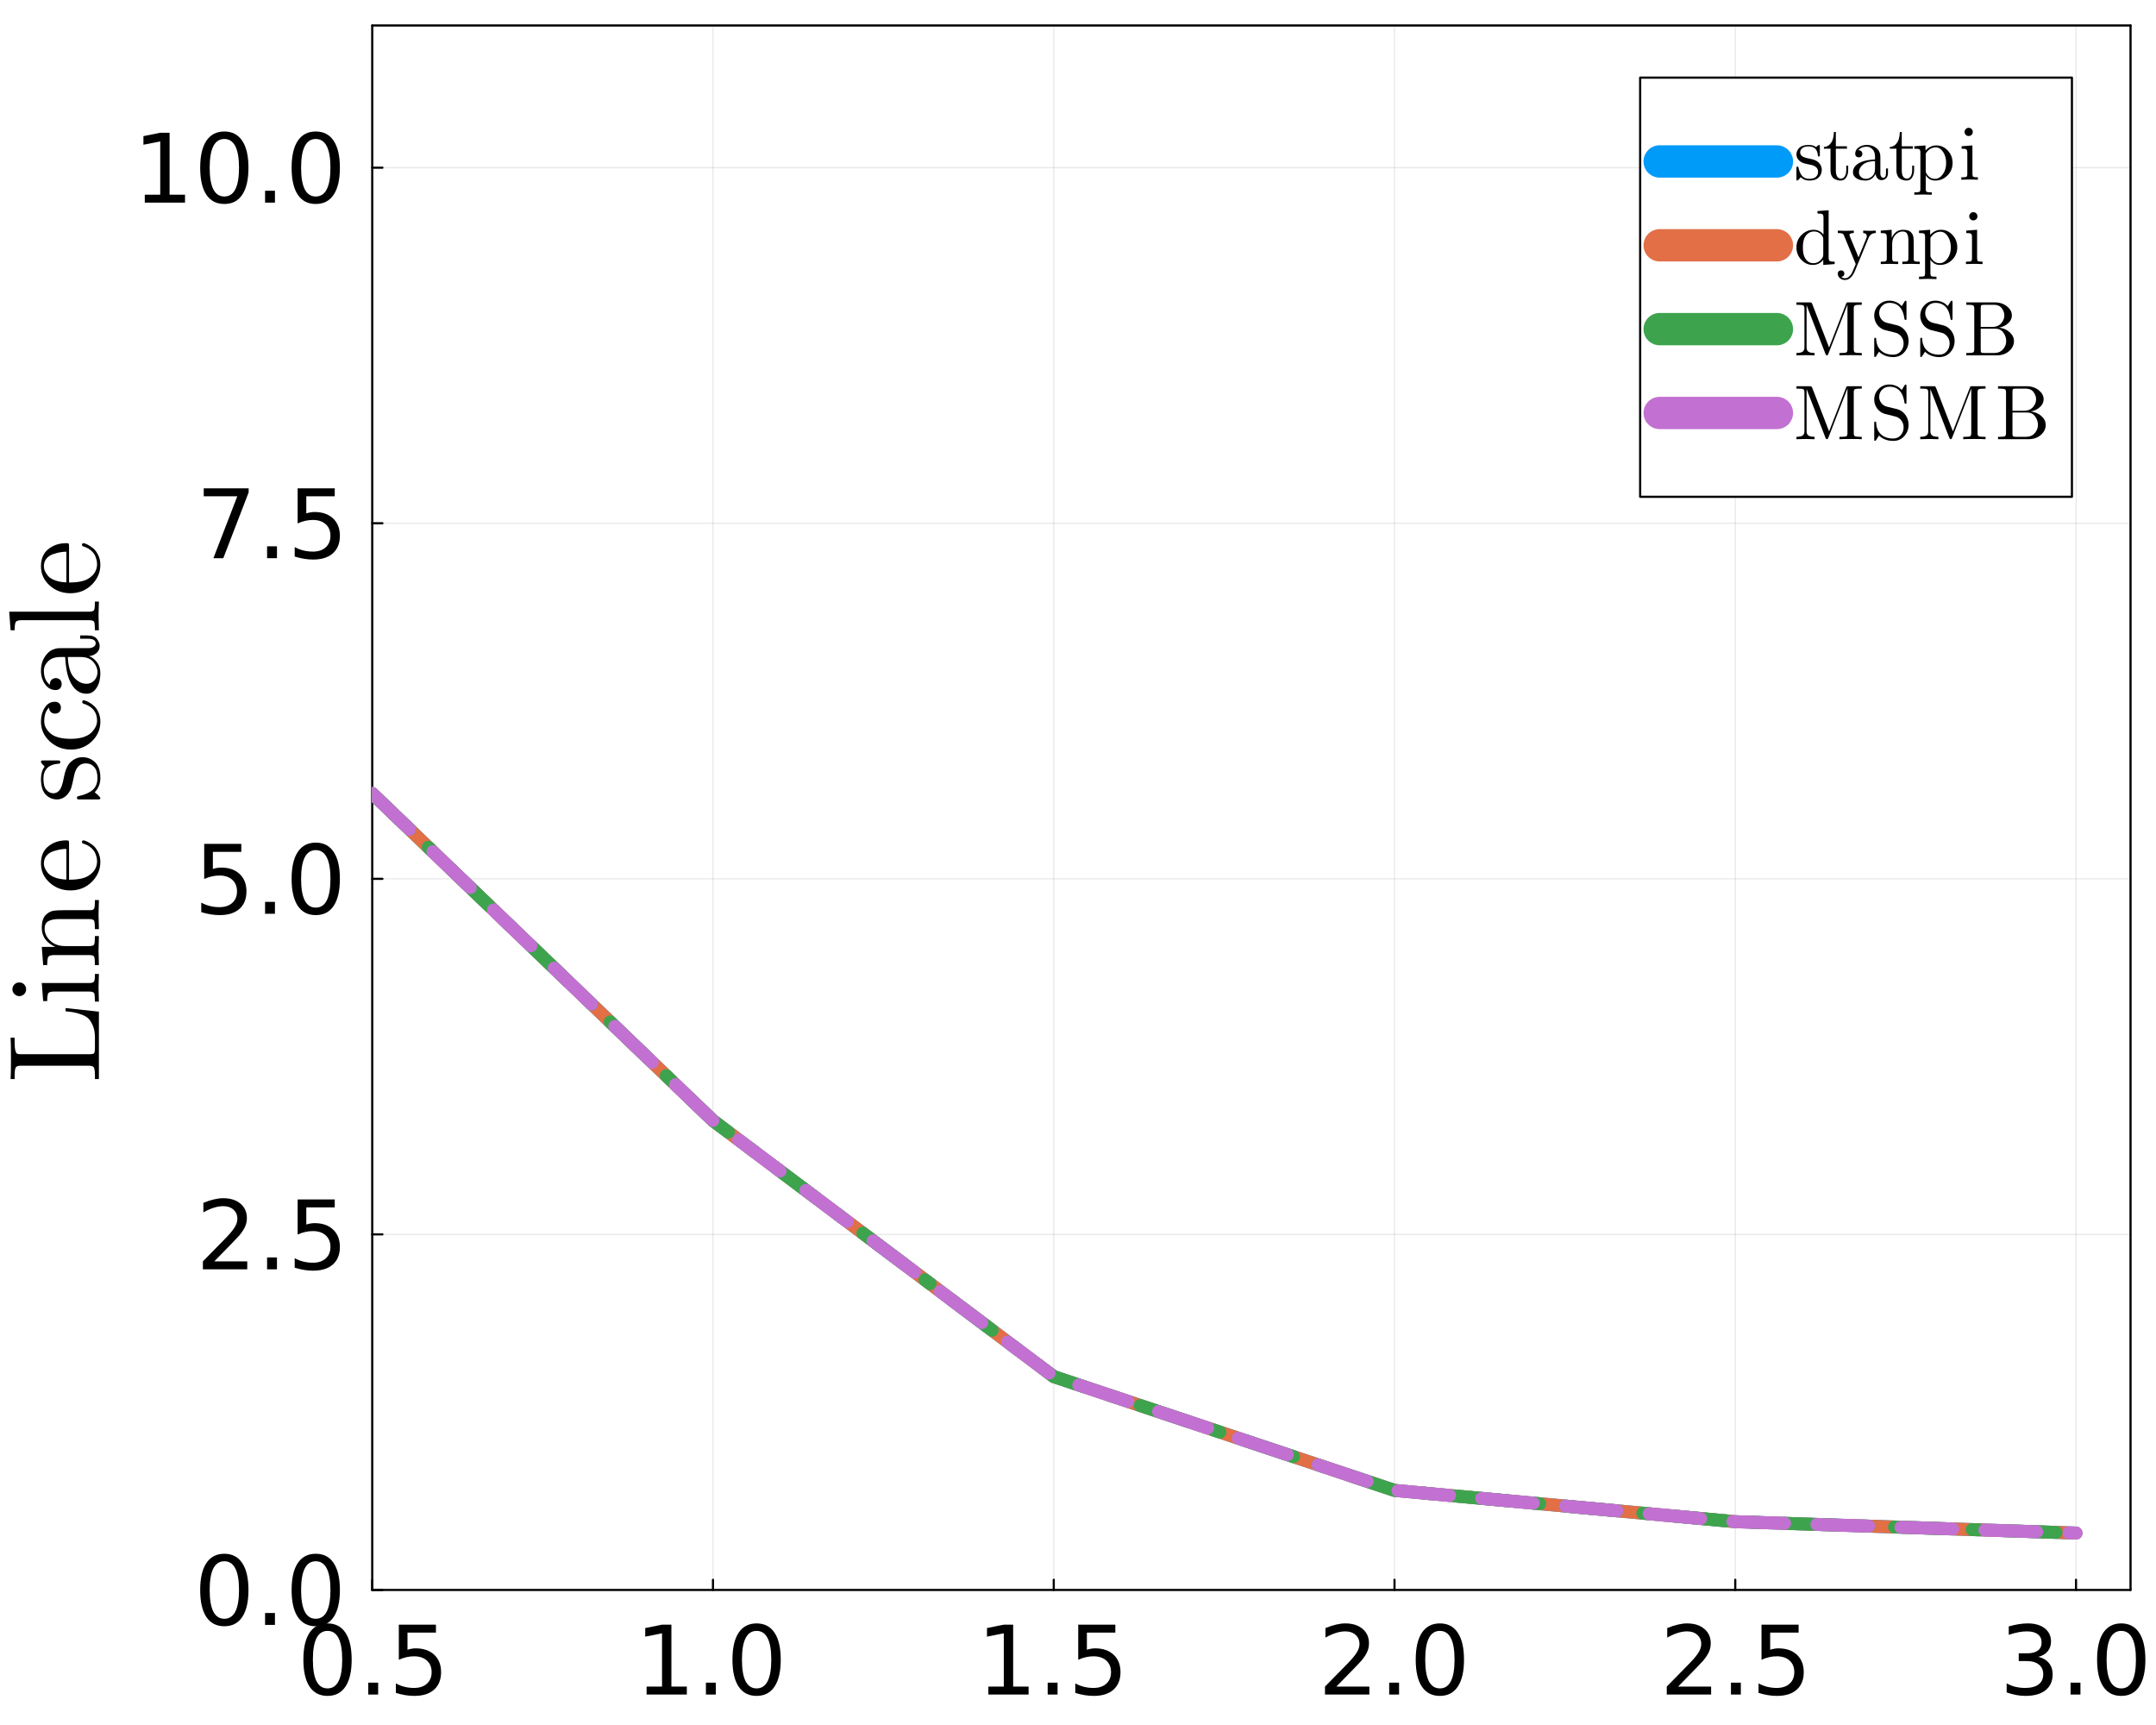 <?xml version="1.0" encoding="utf-8"?>
<svg xmlns="http://www.w3.org/2000/svg" xmlns:xlink="http://www.w3.org/1999/xlink" width="1000" height="800" viewBox="0 0 4000 3200">
<rect x="0" y="0" width="4000" height="3200" fill="#333333" stroke="none"/>
<defs>
  <clipPath id="clip930">
    <rect x="0" y="0" width="4000" height="3200"/>
  </clipPath>
</defs>
<path clip-path="url(#clip930)" d="M0 3200 L4000 3200 L4000 0 L0 0  Z" fill="#ffffff" fill-rule="evenodd" fill-opacity="1"/>
<defs>
  <clipPath id="clip931">
    <rect x="800" y="0" width="2801" height="2801"/>
  </clipPath>
</defs>
<path clip-path="url(#clip930)" d="M690.595 2949.49 L3952.76 2949.49 L3952.76 47.244 L690.595 47.244  Z" fill="#ffffff" fill-rule="evenodd" fill-opacity="1"/>
<defs>
  <clipPath id="clip932">
    <rect x="690" y="47" width="3263" height="2903"/>
  </clipPath>
</defs>
<polyline clip-path="url(#clip932)" style="stroke:#000000; stroke-linecap:round; stroke-linejoin:round; stroke-width:2; stroke-opacity:0.1; fill:none" points="690.595,2949.49 690.595,47.244 "/>
<polyline clip-path="url(#clip932)" style="stroke:#000000; stroke-linecap:round; stroke-linejoin:round; stroke-width:2; stroke-opacity:0.1; fill:none" points="1322.8,2949.49 1322.8,47.244 "/>
<polyline clip-path="url(#clip932)" style="stroke:#000000; stroke-linecap:round; stroke-linejoin:round; stroke-width:2; stroke-opacity:0.1; fill:none" points="1955,2949.49 1955,47.244 "/>
<polyline clip-path="url(#clip932)" style="stroke:#000000; stroke-linecap:round; stroke-linejoin:round; stroke-width:2; stroke-opacity:0.1; fill:none" points="2587.2,2949.49 2587.2,47.244 "/>
<polyline clip-path="url(#clip932)" style="stroke:#000000; stroke-linecap:round; stroke-linejoin:round; stroke-width:2; stroke-opacity:0.1; fill:none" points="3219.4,2949.49 3219.4,47.244 "/>
<polyline clip-path="url(#clip932)" style="stroke:#000000; stroke-linecap:round; stroke-linejoin:round; stroke-width:2; stroke-opacity:0.1; fill:none" points="3851.6,2949.49 3851.6,47.244 "/>
<polyline clip-path="url(#clip930)" style="stroke:#000000; stroke-linecap:round; stroke-linejoin:round; stroke-width:4; stroke-opacity:1; fill:none" points="690.595,2949.49 3952.76,2949.49 "/>
<polyline clip-path="url(#clip930)" style="stroke:#000000; stroke-linecap:round; stroke-linejoin:round; stroke-width:4; stroke-opacity:1; fill:none" points="690.595,47.244 3952.76,47.244 "/>
<polyline clip-path="url(#clip930)" style="stroke:#000000; stroke-linecap:round; stroke-linejoin:round; stroke-width:4; stroke-opacity:1; fill:none" points="690.595,2949.49 690.595,2930.59 "/>
<polyline clip-path="url(#clip930)" style="stroke:#000000; stroke-linecap:round; stroke-linejoin:round; stroke-width:4; stroke-opacity:1; fill:none" points="1322.8,2949.49 1322.8,2930.59 "/>
<polyline clip-path="url(#clip930)" style="stroke:#000000; stroke-linecap:round; stroke-linejoin:round; stroke-width:4; stroke-opacity:1; fill:none" points="1955,2949.49 1955,2930.59 "/>
<polyline clip-path="url(#clip930)" style="stroke:#000000; stroke-linecap:round; stroke-linejoin:round; stroke-width:4; stroke-opacity:1; fill:none" points="2587.2,2949.49 2587.2,2930.59 "/>
<polyline clip-path="url(#clip930)" style="stroke:#000000; stroke-linecap:round; stroke-linejoin:round; stroke-width:4; stroke-opacity:1; fill:none" points="3219.4,2949.49 3219.4,2930.59 "/>
<polyline clip-path="url(#clip930)" style="stroke:#000000; stroke-linecap:round; stroke-linejoin:round; stroke-width:4; stroke-opacity:1; fill:none" points="3851.6,2949.49 3851.6,2930.59 "/>
<path clip-path="url(#clip930)" d="M607.652 3025.43 Q594.111 3025.43 587.253 3038.8 Q580.482 3052.08 580.482 3078.82 Q580.482 3105.47 587.253 3118.84 Q594.111 3132.12 607.652 3132.12 Q621.281 3132.12 628.052 3118.84 Q634.909 3105.47 634.909 3078.82 Q634.909 3052.08 628.052 3038.8 Q621.281 3025.43 607.652 3025.43 M607.652 3011.54 Q629.441 3011.54 640.899 3028.82 Q652.444 3046.01 652.444 3078.82 Q652.444 3111.54 640.899 3128.82 Q629.441 3146.01 607.652 3146.01 Q585.864 3146.01 574.319 3128.82 Q562.861 3111.54 562.861 3078.82 Q562.861 3046.01 574.319 3028.82 Q585.864 3011.54 607.652 3011.54 Z" fill="#000000" fill-rule="nonzero" fill-opacity="1" /><path clip-path="url(#clip930)" d="M683.26 3121.44 L701.576 3121.44 L701.576 3143.49 L683.26 3143.49 L683.26 3121.44 Z" fill="#000000" fill-rule="nonzero" fill-opacity="1" /><path clip-path="url(#clip930)" d="M739.943 3013.89 L808.78 3013.89 L808.78 3028.64 L756.002 3028.64 L756.002 3060.42 Q759.822 3059.11 763.641 3058.51 Q767.461 3057.81 771.28 3057.81 Q792.981 3057.81 805.655 3069.7 Q818.328 3081.6 818.328 3101.91 Q818.328 3122.83 805.308 3134.46 Q792.287 3146.01 768.589 3146.01 Q760.429 3146.01 751.923 3144.62 Q743.502 3143.23 734.475 3140.45 L734.475 3122.83 Q742.287 3127.08 750.62 3129.17 Q758.954 3131.25 768.242 3131.25 Q783.259 3131.25 792.026 3123.35 Q800.794 3115.45 800.794 3101.91 Q800.794 3088.37 792.026 3080.47 Q783.259 3072.57 768.242 3072.57 Q761.211 3072.57 754.179 3074.13 Q747.235 3075.69 739.943 3078.99 L739.943 3013.89 Z" fill="#000000" fill-rule="nonzero" fill-opacity="1" /><path clip-path="url(#clip930)" d="M1199.62 3128.73 L1228.27 3128.73 L1228.27 3029.86 L1197.1 3036.11 L1197.1 3020.14 L1228.09 3013.89 L1245.63 3013.89 L1245.63 3128.73 L1274.27 3128.73 L1274.27 3143.49 L1199.62 3143.49 L1199.62 3128.73 Z" fill="#000000" fill-rule="nonzero" fill-opacity="1" /><path clip-path="url(#clip930)" d="M1309.69 3121.44 L1328 3121.44 L1328 3143.49 L1309.69 3143.49 L1309.69 3121.44 Z" fill="#000000" fill-rule="nonzero" fill-opacity="1" /><path clip-path="url(#clip930)" d="M1403.7 3025.43 Q1390.16 3025.43 1383.3 3038.8 Q1376.53 3052.08 1376.53 3078.82 Q1376.53 3105.47 1383.3 3118.84 Q1390.16 3132.12 1403.7 3132.12 Q1417.33 3132.12 1424.1 3118.84 Q1430.96 3105.47 1430.96 3078.82 Q1430.96 3052.08 1424.1 3038.8 Q1417.33 3025.43 1403.7 3025.43 M1403.7 3011.54 Q1425.49 3011.54 1436.95 3028.82 Q1448.49 3046.01 1448.49 3078.82 Q1448.49 3111.54 1436.95 3128.82 Q1425.49 3146.01 1403.7 3146.01 Q1381.91 3146.01 1370.37 3128.82 Q1358.91 3111.54 1358.91 3078.82 Q1358.91 3046.01 1370.37 3028.82 Q1381.91 3011.54 1403.7 3011.54 Z" fill="#000000" fill-rule="nonzero" fill-opacity="1" /><path clip-path="url(#clip930)" d="M1833.69 3128.73 L1862.33 3128.73 L1862.33 3029.86 L1831.17 3036.11 L1831.17 3020.14 L1862.16 3013.89 L1879.69 3013.89 L1879.69 3128.73 L1908.34 3128.73 L1908.34 3143.49 L1833.69 3143.49 L1833.69 3128.73 Z" fill="#000000" fill-rule="nonzero" fill-opacity="1" /><path clip-path="url(#clip930)" d="M1943.76 3121.44 L1962.07 3121.44 L1962.07 3143.49 L1943.76 3143.49 L1943.76 3121.44 Z" fill="#000000" fill-rule="nonzero" fill-opacity="1" /><path clip-path="url(#clip930)" d="M2000.44 3013.89 L2069.28 3013.89 L2069.28 3028.64 L2016.5 3028.64 L2016.5 3060.42 Q2020.32 3059.11 2024.14 3058.51 Q2027.96 3057.81 2031.78 3057.81 Q2053.48 3057.81 2066.15 3069.7 Q2078.83 3081.6 2078.83 3101.91 Q2078.83 3122.83 2065.8 3134.46 Q2052.78 3146.01 2029.09 3146.01 Q2020.93 3146.01 2012.42 3144.62 Q2004 3143.23 1994.97 3140.45 L1994.97 3122.83 Q2002.78 3127.08 2011.12 3129.17 Q2019.45 3131.25 2028.74 3131.25 Q2043.76 3131.25 2052.52 3123.35 Q2061.29 3115.45 2061.29 3101.91 Q2061.29 3088.37 2052.52 3080.47 Q2043.76 3072.57 2028.74 3072.57 Q2021.71 3072.57 2014.68 3074.13 Q2007.73 3075.69 2000.44 3078.99 L2000.44 3013.89 Z" fill="#000000" fill-rule="nonzero" fill-opacity="1" /><path clip-path="url(#clip930)" d="M2479.34 3128.73 L2540.54 3128.73 L2540.54 3143.49 L2458.25 3143.49 L2458.25 3128.73 Q2468.23 3118.4 2485.42 3101.04 Q2502.7 3083.59 2507.12 3078.56 Q2515.54 3069.1 2518.84 3062.59 Q2522.23 3055.99 2522.23 3049.65 Q2522.23 3039.32 2514.93 3032.81 Q2507.73 3026.3 2496.1 3026.3 Q2487.85 3026.3 2478.65 3029.17 Q2469.54 3032.03 2459.12 3037.85 L2459.12 3020.14 Q2469.71 3015.88 2478.91 3013.71 Q2488.11 3011.54 2495.75 3011.54 Q2515.89 3011.54 2527.87 3021.61 Q2539.85 3031.68 2539.85 3048.52 Q2539.85 3056.51 2536.81 3063.71 Q2533.86 3070.83 2525.96 3080.55 Q2523.79 3083.07 2512.16 3095.14 Q2500.53 3107.12 2479.34 3128.73 Z" fill="#000000" fill-rule="nonzero" fill-opacity="1" /><path clip-path="url(#clip930)" d="M2577.35 3121.44 L2595.66 3121.44 L2595.66 3143.49 L2577.35 3143.49 L2577.35 3121.44 Z" fill="#000000" fill-rule="nonzero" fill-opacity="1" /><path clip-path="url(#clip930)" d="M2671.36 3025.43 Q2657.82 3025.43 2650.96 3038.8 Q2644.19 3052.08 2644.19 3078.82 Q2644.19 3105.47 2650.96 3118.84 Q2657.82 3132.12 2671.36 3132.12 Q2684.99 3132.12 2691.76 3118.84 Q2698.61 3105.47 2698.61 3078.82 Q2698.61 3052.08 2691.76 3038.8 Q2684.99 3025.43 2671.36 3025.43 M2671.36 3011.54 Q2693.15 3011.54 2704.6 3028.82 Q2716.15 3046.01 2716.15 3078.82 Q2716.15 3111.54 2704.6 3128.82 Q2693.15 3146.01 2671.36 3146.01 Q2649.57 3146.01 2638.02 3128.82 Q2626.57 3111.54 2626.57 3078.82 Q2626.57 3046.01 2638.02 3028.82 Q2649.57 3011.54 2671.36 3011.54 Z" fill="#000000" fill-rule="nonzero" fill-opacity="1" /><path clip-path="url(#clip930)" d="M3113.41 3128.73 L3174.61 3128.73 L3174.61 3143.49 L3092.32 3143.49 L3092.32 3128.73 Q3102.3 3118.4 3119.49 3101.04 Q3136.76 3083.59 3141.19 3078.56 Q3149.61 3069.1 3152.91 3062.59 Q3156.29 3055.99 3156.29 3049.65 Q3156.29 3039.32 3149 3032.81 Q3141.8 3026.3 3130.17 3026.3 Q3121.92 3026.3 3112.72 3029.17 Q3103.6 3032.03 3093.19 3037.85 L3093.19 3020.14 Q3103.78 3015.88 3112.98 3013.71 Q3122.18 3011.54 3129.82 3011.54 Q3149.96 3011.54 3161.94 3021.61 Q3173.92 3031.68 3173.92 3048.52 Q3173.92 3056.51 3170.88 3063.71 Q3167.93 3070.83 3160.03 3080.55 Q3157.86 3083.07 3146.23 3095.14 Q3134.59 3107.12 3113.41 3128.73 Z" fill="#000000" fill-rule="nonzero" fill-opacity="1" /><path clip-path="url(#clip930)" d="M3211.42 3121.44 L3229.73 3121.44 L3229.73 3143.49 L3211.42 3143.49 L3211.42 3121.44 Z" fill="#000000" fill-rule="nonzero" fill-opacity="1" /><path clip-path="url(#clip930)" d="M3268.1 3013.89 L3336.94 3013.89 L3336.94 3028.64 L3284.16 3028.64 L3284.16 3060.42 Q3287.98 3059.11 3291.8 3058.51 Q3295.62 3057.81 3299.44 3057.81 Q3321.14 3057.81 3333.81 3069.7 Q3346.48 3081.6 3346.48 3101.91 Q3346.48 3122.83 3333.46 3134.46 Q3320.44 3146.01 3296.75 3146.01 Q3288.59 3146.01 3280.08 3144.62 Q3271.66 3143.23 3262.63 3140.45 L3262.63 3122.83 Q3270.44 3127.08 3278.78 3129.17 Q3287.11 3131.25 3296.4 3131.25 Q3311.42 3131.25 3320.18 3123.35 Q3328.95 3115.45 3328.95 3101.91 Q3328.95 3088.37 3320.18 3080.47 Q3311.42 3072.57 3296.4 3072.57 Q3289.37 3072.57 3282.34 3074.13 Q3275.39 3075.69 3268.1 3078.99 L3268.1 3013.89 Z" fill="#000000" fill-rule="nonzero" fill-opacity="1" /><path clip-path="url(#clip930)" d="M3781.51 3073.61 Q3794.1 3076.3 3801.13 3084.81 Q3808.24 3093.31 3808.24 3105.81 Q3808.24 3125 3795.05 3135.5 Q3781.86 3146.01 3757.55 3146.01 Q3749.39 3146.01 3740.71 3144.36 Q3732.12 3142.79 3722.92 3139.58 L3722.92 3122.65 Q3730.21 3126.91 3738.89 3129.08 Q3747.57 3131.25 3757.03 3131.25 Q3773.52 3131.25 3782.12 3124.74 Q3790.8 3118.23 3790.8 3105.81 Q3790.8 3094.36 3782.72 3087.93 Q3774.74 3081.42 3760.41 3081.42 L3745.31 3081.42 L3745.31 3067.01 L3761.11 3067.01 Q3774.04 3067.01 3780.9 3061.89 Q3787.76 3056.68 3787.76 3046.96 Q3787.76 3036.98 3780.64 3031.68 Q3773.61 3026.3 3760.41 3026.3 Q3753.21 3026.3 3744.96 3027.86 Q3736.72 3029.43 3726.82 3032.72 L3726.82 3017.1 Q3736.8 3014.32 3745.48 3012.93 Q3754.25 3011.54 3761.98 3011.54 Q3781.94 3011.54 3793.57 3020.66 Q3805.21 3029.69 3805.21 3045.14 Q3805.21 3055.9 3799.04 3063.37 Q3792.88 3070.75 3781.51 3073.61 Z" fill="#000000" fill-rule="nonzero" fill-opacity="1" /><path clip-path="url(#clip930)" d="M3841.49 3121.44 L3859.81 3121.44 L3859.81 3143.49 L3841.49 3143.49 L3841.49 3121.44 Z" fill="#000000" fill-rule="nonzero" fill-opacity="1" /><path clip-path="url(#clip930)" d="M3935.5 3025.43 Q3921.96 3025.43 3915.1 3038.8 Q3908.33 3052.08 3908.33 3078.82 Q3908.33 3105.47 3915.1 3118.84 Q3921.96 3132.12 3935.5 3132.12 Q3949.13 3132.12 3955.9 3118.84 Q3962.76 3105.47 3962.76 3078.82 Q3962.76 3052.08 3955.9 3038.8 Q3949.13 3025.43 3935.5 3025.43 M3935.5 3011.54 Q3957.29 3011.54 3968.75 3028.82 Q3980.29 3046.01 3980.29 3078.82 Q3980.29 3111.54 3968.75 3128.82 Q3957.29 3146.01 3935.5 3146.01 Q3913.71 3146.01 3902.17 3128.82 Q3890.71 3111.54 3890.71 3078.82 Q3890.71 3046.01 3902.17 3028.82 Q3913.71 3011.54 3935.5 3011.54 Z" fill="#000000" fill-rule="nonzero" fill-opacity="1" /><polyline clip-path="url(#clip932)" style="stroke:#000000; stroke-linecap:round; stroke-linejoin:round; stroke-width:2; stroke-opacity:0.1; fill:none" points="690.595,2949.49 3952.76,2949.49 "/>
<polyline clip-path="url(#clip932)" style="stroke:#000000; stroke-linecap:round; stroke-linejoin:round; stroke-width:2; stroke-opacity:0.1; fill:none" points="690.595,2289.89 3952.76,2289.89 "/>
<polyline clip-path="url(#clip932)" style="stroke:#000000; stroke-linecap:round; stroke-linejoin:round; stroke-width:2; stroke-opacity:0.1; fill:none" points="690.595,1630.29 3952.76,1630.29 "/>
<polyline clip-path="url(#clip932)" style="stroke:#000000; stroke-linecap:round; stroke-linejoin:round; stroke-width:2; stroke-opacity:0.1; fill:none" points="690.595,970.685 3952.76,970.685 "/>
<polyline clip-path="url(#clip932)" style="stroke:#000000; stroke-linecap:round; stroke-linejoin:round; stroke-width:2; stroke-opacity:0.1; fill:none" points="690.595,311.084 3952.76,311.084 "/>
<polyline clip-path="url(#clip930)" style="stroke:#000000; stroke-linecap:round; stroke-linejoin:round; stroke-width:4; stroke-opacity:1; fill:none" points="690.595,2949.49 690.595,47.244 "/>
<polyline clip-path="url(#clip930)" style="stroke:#000000; stroke-linecap:round; stroke-linejoin:round; stroke-width:4; stroke-opacity:1; fill:none" points="3952.76,2949.49 3952.76,47.244 "/>
<polyline clip-path="url(#clip930)" style="stroke:#000000; stroke-linecap:round; stroke-linejoin:round; stroke-width:4; stroke-opacity:1; fill:none" points="690.595,2949.49 709.492,2949.49 "/>
<polyline clip-path="url(#clip930)" style="stroke:#000000; stroke-linecap:round; stroke-linejoin:round; stroke-width:4; stroke-opacity:1; fill:none" points="690.595,2289.89 709.492,2289.89 "/>
<polyline clip-path="url(#clip930)" style="stroke:#000000; stroke-linecap:round; stroke-linejoin:round; stroke-width:4; stroke-opacity:1; fill:none" points="690.595,1630.29 709.492,1630.29 "/>
<polyline clip-path="url(#clip930)" style="stroke:#000000; stroke-linecap:round; stroke-linejoin:round; stroke-width:4; stroke-opacity:1; fill:none" points="690.595,970.685 709.492,970.685 "/>
<polyline clip-path="url(#clip930)" style="stroke:#000000; stroke-linecap:round; stroke-linejoin:round; stroke-width:4; stroke-opacity:1; fill:none" points="690.595,311.084 709.492,311.084 "/>
<path clip-path="url(#clip930)" d="M416.186 2896.23 Q402.645 2896.23 395.787 2909.6 Q389.016 2922.88 389.016 2949.62 Q389.016 2976.27 395.787 2989.64 Q402.645 3002.92 416.186 3002.92 Q429.815 3002.92 436.585 2989.64 Q443.443 2976.27 443.443 2949.62 Q443.443 2922.88 436.585 2909.6 Q429.815 2896.23 416.186 2896.23 M416.186 2882.34 Q437.974 2882.34 449.433 2899.62 Q460.978 2916.81 460.978 2949.62 Q460.978 2982.34 449.433 2999.62 Q437.974 3016.81 416.186 3016.81 Q394.398 3016.81 382.853 2999.62 Q371.395 2982.34 371.395 2949.62 Q371.395 2916.81 382.853 2899.62 Q394.398 2882.34 416.186 2882.34 Z" fill="#000000" fill-rule="nonzero" fill-opacity="1" /><path clip-path="url(#clip930)" d="M491.793 2992.24 L510.109 2992.24 L510.109 3014.29 L491.793 3014.29 L491.793 2992.24 Z" fill="#000000" fill-rule="nonzero" fill-opacity="1" /><path clip-path="url(#clip930)" d="M585.803 2896.23 Q572.262 2896.23 565.404 2909.6 Q558.633 2922.88 558.633 2949.62 Q558.633 2976.27 565.404 2989.64 Q572.262 3002.92 585.803 3002.92 Q599.432 3002.92 606.203 2989.64 Q613.06 2976.27 613.06 2949.62 Q613.06 2922.88 606.203 2909.6 Q599.432 2896.23 585.803 2896.23 M585.803 2882.34 Q607.591 2882.34 619.05 2899.62 Q630.595 2916.81 630.595 2949.62 Q630.595 2982.34 619.05 2999.62 Q607.591 3016.81 585.803 3016.81 Q564.015 3016.81 552.47 2999.62 Q541.012 2982.34 541.012 2949.62 Q541.012 2916.81 552.47 2899.62 Q564.015 2882.34 585.803 2882.34 Z" fill="#000000" fill-rule="nonzero" fill-opacity="1" /><path clip-path="url(#clip930)" d="M397.523 2339.93 L458.721 2339.93 L458.721 2354.69 L376.429 2354.69 L376.429 2339.93 Q386.412 2329.6 403.599 2312.24 Q420.874 2294.79 425.301 2289.76 Q433.721 2280.3 437.019 2273.78 Q440.405 2267.19 440.405 2260.85 Q440.405 2250.52 433.113 2244.01 Q425.908 2237.5 414.276 2237.5 Q406.03 2237.5 396.829 2240.36 Q387.714 2243.23 377.297 2249.05 L377.297 2231.34 Q387.888 2227.08 397.089 2224.91 Q406.29 2222.74 413.929 2222.74 Q434.068 2222.74 446.047 2232.81 Q458.026 2242.88 458.026 2259.72 Q458.026 2267.71 454.988 2274.91 Q452.037 2282.03 444.137 2291.75 Q441.967 2294.27 430.335 2306.34 Q418.704 2318.32 397.523 2339.93 Z" fill="#000000" fill-rule="nonzero" fill-opacity="1" /><path clip-path="url(#clip930)" d="M495.526 2332.64 L513.842 2332.64 L513.842 2354.69 L495.526 2354.69 L495.526 2332.64 Z" fill="#000000" fill-rule="nonzero" fill-opacity="1" /><path clip-path="url(#clip930)" d="M552.21 2225.09 L621.046 2225.09 L621.046 2239.84 L568.269 2239.84 L568.269 2271.61 Q572.088 2270.31 575.908 2269.7 Q579.727 2269.01 583.546 2269.01 Q605.248 2269.01 617.921 2280.9 Q630.595 2292.79 630.595 2313.11 Q630.595 2334.03 617.574 2345.66 Q604.553 2357.2 580.855 2357.2 Q572.696 2357.2 564.189 2355.82 Q555.769 2354.43 546.741 2351.65 L546.741 2334.03 Q554.553 2338.28 562.887 2340.36 Q571.22 2342.45 580.508 2342.45 Q595.525 2342.45 604.293 2334.55 Q613.06 2326.65 613.06 2313.11 Q613.06 2299.57 604.293 2291.67 Q595.525 2283.77 580.508 2283.77 Q573.477 2283.77 566.446 2285.33 Q559.501 2286.89 552.21 2290.19 L552.21 2225.09 Z" fill="#000000" fill-rule="nonzero" fill-opacity="1" /><path clip-path="url(#clip930)" d="M378.86 1565.49 L447.696 1565.49 L447.696 1580.24 L394.919 1580.24 L394.919 1612.01 Q398.738 1610.71 402.558 1610.1 Q406.377 1609.41 410.197 1609.41 Q431.898 1609.41 444.571 1621.3 Q457.245 1633.19 457.245 1653.51 Q457.245 1674.43 444.224 1686.06 Q431.203 1697.6 407.506 1697.6 Q399.346 1697.6 390.839 1696.21 Q382.419 1694.83 373.391 1692.05 L373.391 1674.43 Q381.204 1678.68 389.537 1680.76 Q397.87 1682.85 407.158 1682.85 Q422.176 1682.85 430.943 1674.95 Q439.71 1667.05 439.71 1653.51 Q439.71 1639.96 430.943 1632.07 Q422.176 1624.17 407.158 1624.17 Q400.127 1624.17 393.096 1625.73 Q386.152 1627.29 378.86 1630.59 L378.86 1565.49 Z" fill="#000000" fill-rule="nonzero" fill-opacity="1" /><path clip-path="url(#clip930)" d="M491.793 1673.04 L510.109 1673.04 L510.109 1695.09 L491.793 1695.09 L491.793 1673.04 Z" fill="#000000" fill-rule="nonzero" fill-opacity="1" /><path clip-path="url(#clip930)" d="M585.803 1577.03 Q572.262 1577.03 565.404 1590.4 Q558.633 1603.68 558.633 1630.42 Q558.633 1657.07 565.404 1670.43 Q572.262 1683.71 585.803 1683.71 Q599.432 1683.71 606.203 1670.43 Q613.06 1657.07 613.06 1630.42 Q613.06 1603.68 606.203 1590.4 Q599.432 1577.03 585.803 1577.03 M585.803 1563.14 Q607.591 1563.14 619.05 1580.42 Q630.595 1597.6 630.595 1630.42 Q630.595 1663.14 619.05 1680.42 Q607.591 1697.6 585.803 1697.6 Q564.015 1697.6 552.47 1680.42 Q541.012 1663.14 541.012 1630.42 Q541.012 1597.6 552.47 1580.42 Q564.015 1563.14 585.803 1563.14 Z" fill="#000000" fill-rule="nonzero" fill-opacity="1" /><path clip-path="url(#clip930)" d="M377.992 905.885 L461.325 905.885 L461.325 913.351 L414.276 1035.49 L395.961 1035.49 L440.231 920.642 L377.992 920.642 L377.992 905.885 Z" fill="#000000" fill-rule="nonzero" fill-opacity="1" /><path clip-path="url(#clip930)" d="M495.526 1013.44 L513.842 1013.44 L513.842 1035.49 L495.526 1035.49 L495.526 1013.44 Z" fill="#000000" fill-rule="nonzero" fill-opacity="1" /><path clip-path="url(#clip930)" d="M552.21 905.885 L621.046 905.885 L621.046 920.642 L568.269 920.642 L568.269 952.413 Q572.088 951.111 575.908 950.503 Q579.727 949.809 583.546 949.809 Q605.248 949.809 617.921 961.701 Q630.595 973.593 630.595 993.906 Q630.595 1014.83 617.574 1026.46 Q604.553 1038 580.855 1038 Q572.696 1038 564.189 1036.61 Q555.769 1035.22 546.741 1032.45 L546.741 1014.83 Q554.553 1019.08 562.887 1021.16 Q571.22 1023.25 580.508 1023.25 Q595.525 1023.25 604.293 1015.35 Q613.06 1007.45 613.06 993.906 Q613.06 980.364 604.293 972.465 Q595.525 964.566 580.508 964.566 Q573.477 964.566 566.446 966.128 Q559.501 967.691 552.21 970.989 L552.21 905.885 Z" fill="#000000" fill-rule="nonzero" fill-opacity="1" /><path clip-path="url(#clip930)" d="M268.618 361.128 L297.263 361.128 L297.263 262.257 L266.1 268.507 L266.1 252.534 L297.09 246.284 L314.624 246.284 L314.624 361.128 L343.27 361.128 L343.27 375.884 L268.618 375.884 L268.618 361.128 Z" fill="#000000" fill-rule="nonzero" fill-opacity="1" /><path clip-path="url(#clip930)" d="M416.186 257.83 Q402.645 257.83 395.787 271.197 Q389.016 284.479 389.016 311.215 Q389.016 337.864 395.787 351.232 Q402.645 364.513 416.186 364.513 Q429.815 364.513 436.585 351.232 Q443.443 337.864 443.443 311.215 Q443.443 284.479 436.585 271.197 Q429.815 257.83 416.186 257.83 M416.186 243.941 Q437.974 243.941 449.433 261.215 Q460.978 278.402 460.978 311.215 Q460.978 343.94 449.433 361.214 Q437.974 378.402 416.186 378.402 Q394.398 378.402 382.853 361.214 Q371.395 343.94 371.395 311.215 Q371.395 278.402 382.853 261.215 Q394.398 243.941 416.186 243.941 Z" fill="#000000" fill-rule="nonzero" fill-opacity="1" /><path clip-path="url(#clip930)" d="M491.793 353.836 L510.109 353.836 L510.109 375.884 L491.793 375.884 L491.793 353.836 Z" fill="#000000" fill-rule="nonzero" fill-opacity="1" /><path clip-path="url(#clip930)" d="M585.803 257.83 Q572.262 257.83 565.404 271.197 Q558.633 284.479 558.633 311.215 Q558.633 337.864 565.404 351.232 Q572.262 364.513 585.803 364.513 Q599.432 364.513 606.203 351.232 Q613.06 337.864 613.06 311.215 Q613.06 284.479 606.203 271.197 Q599.432 257.83 585.803 257.83 M585.803 243.941 Q607.591 243.941 619.05 261.215 Q630.595 278.402 630.595 311.215 Q630.595 343.94 619.05 361.214 Q607.591 378.402 585.803 378.402 Q564.015 378.402 552.47 361.214 Q541.012 343.94 541.012 311.215 Q541.012 278.402 552.47 261.215 Q564.015 243.941 585.803 243.941 Z" fill="#000000" fill-rule="nonzero" fill-opacity="1" /><path clip-path="url(#clip930)" d="M183.501 2001.67 L176.123 2001.67 L176.123 1995.93 Q176.123 1982.93 174.015 1980 Q171.79 1976.95 164.763 1976.95 L38.399 1976.95 Q31.489 1976.95 29.381 1980 Q27.156 1983.04 27.156 1995.93 L27.156 2001.67 L19.661 2001.67 Q20.364 1993.23 20.364 1965.24 Q20.364 1933.62 19.661 1924.96 L27.156 1924.96 L27.156 1932.92 Q27.156 1943.93 28.561 1948.96 Q29.967 1954 31.958 1954.82 Q33.831 1955.64 38.633 1955.64 L166.52 1955.64 Q172.727 1955.64 174.483 1953.88 Q176.123 1952.01 176.123 1943.93 L176.123 1924.25 Q176.123 1912.07 172.492 1903.29 Q168.862 1894.51 164.294 1889.82 Q159.727 1885.14 151.178 1882.09 Q142.512 1878.93 137.007 1877.99 Q131.503 1876.94 121.666 1876 L121.666 1870.03 L183.501 1876.71 L183.501 2001.67 Z" fill="#000000" fill-rule="nonzero" fill-opacity="1" /><path clip-path="url(#clip930)" d="M183.501 1858 L176.123 1858 Q176.123 1845.23 174.6 1842.3 Q172.961 1839.37 165.231 1839.37 L100.703 1839.37 Q91.802 1839.37 89.694 1842.42 Q87.586 1845.35 87.586 1857.06 L80.091 1857.06 L77.514 1823.56 L165.466 1823.56 Q172.609 1823.56 174.366 1820.99 Q176.123 1818.41 176.123 1806.7 L183.501 1806.7 Q182.798 1831.18 182.798 1831.64 Q182.798 1834.92 183.501 1858 M35.705 1847.92 Q30.904 1847.92 27.039 1844.29 Q23.057 1840.55 23.057 1835.28 Q23.057 1830.01 26.688 1826.26 Q30.201 1822.51 35.822 1822.51 Q41.327 1822.51 44.957 1826.26 Q48.471 1830.01 48.471 1835.28 Q48.471 1840.78 44.606 1844.41 Q40.741 1847.92 35.705 1847.92 Z" fill="#000000" fill-rule="nonzero" fill-opacity="1" /><path clip-path="url(#clip930)" d="M183.501 1790.31 L176.123 1790.31 Q176.123 1777.54 174.6 1774.61 Q172.961 1771.69 165.231 1771.69 L100.937 1771.69 Q92.036 1771.69 89.811 1774.85 Q87.586 1777.89 87.586 1790.31 L80.091 1790.31 L77.514 1756.58 L102.693 1756.58 Q77.514 1745.34 77.514 1721.09 Q77.514 1703.06 86.415 1695.92 Q92.388 1690.65 99.063 1689.59 Q105.738 1688.42 123.071 1688.42 L168.862 1688.42 Q173.898 1688.19 175.069 1684.32 Q176.123 1680.46 176.123 1669.68 L183.501 1669.68 Q182.798 1694.16 182.798 1696.62 Q182.798 1698.49 183.501 1723.67 L176.123 1723.67 Q176.123 1710.91 174.6 1707.98 Q172.961 1704.93 165.231 1704.93 L109.369 1704.93 Q97.189 1704.93 90.045 1708.68 Q82.784 1712.43 82.784 1722.73 Q82.784 1735.15 93.207 1745.1 Q103.63 1755.06 121.197 1755.06 L165.231 1755.06 Q172.961 1755.06 174.6 1752.13 Q176.123 1749.08 176.123 1736.44 L183.501 1736.44 Q182.798 1760.91 182.798 1763.25 Q182.798 1765.13 183.501 1790.31 Z" fill="#000000" fill-rule="nonzero" fill-opacity="1" /><path clip-path="url(#clip930)" d="M130.683 1651.82 Q108.081 1651.82 92.036 1637.3 Q75.992 1622.78 75.992 1601.93 Q75.992 1580.85 89.694 1569.96 Q103.396 1558.95 123.071 1558.95 Q126.701 1558.95 127.404 1559.89 Q128.107 1560.82 128.107 1564.92 L128.107 1631.91 Q152.583 1631.91 164.06 1624.65 Q180.105 1614.58 180.105 1597.6 Q180.105 1595.26 179.636 1592.44 Q179.168 1589.63 177.177 1583.9 Q175.069 1578.16 169.565 1573.12 Q164.06 1568.09 155.394 1565.16 Q151.998 1564.45 152.115 1562.11 Q152.115 1558.95 154.926 1558.95 Q157.034 1558.95 161.835 1561.29 Q166.52 1563.52 172.141 1567.85 Q177.762 1572.18 181.978 1580.62 Q186.194 1588.93 186.194 1599 Q186.194 1620.08 170.267 1636.01 Q154.223 1651.82 130.683 1651.82 M123.071 1631.68 L123.071 1574.76 Q118.035 1574.76 112.414 1575.7 Q106.792 1576.52 99.063 1579.09 Q91.216 1581.55 86.298 1587.41 Q81.379 1593.26 81.379 1601.93 Q81.379 1605.8 83.019 1610.01 Q84.658 1614.11 88.64 1619.15 Q92.622 1624.18 101.639 1627.7 Q110.657 1631.21 123.071 1631.68 Z" fill="#000000" fill-rule="nonzero" fill-opacity="1" /><path clip-path="url(#clip930)" d="M180.339 1483.01 L148.719 1483.01 Q146.025 1483.01 145.088 1482.9 Q144.151 1482.78 143.449 1482.08 Q142.746 1481.37 142.746 1479.97 Q142.746 1478.33 143.449 1477.74 Q144.151 1477.04 146.845 1476.57 Q163.358 1472.94 172.141 1465.21 Q180.807 1457.37 180.807 1443.2 Q180.807 1429.73 174.835 1422.94 Q168.862 1416.14 159.024 1416.14 Q141.458 1416.14 137.007 1441.09 Q134.08 1455.49 132.206 1461.47 Q130.215 1467.44 125.882 1472.71 Q117.45 1483.01 105.504 1483.01 Q93.559 1483.01 84.775 1474 Q75.992 1464.86 75.992 1444.72 Q75.992 1431.25 82.784 1422.12 Q80.676 1419.42 78.92 1418.02 Q75.992 1414.85 75.992 1413.22 Q75.992 1411.34 77.28 1410.99 Q78.451 1410.64 81.847 1410.64 L105.973 1410.64 Q108.666 1410.64 109.603 1410.76 Q110.54 1410.87 111.243 1411.58 Q111.828 1412.28 111.828 1413.8 Q111.828 1416.49 109.603 1416.61 Q80.559 1418.49 80.559 1444.72 Q80.559 1458.89 86.064 1465.21 Q91.451 1471.54 98.829 1471.54 Q102.928 1471.54 106.09 1469.66 Q109.135 1467.67 111.008 1465.21 Q112.765 1462.64 114.522 1457.95 Q116.161 1453.27 116.747 1450.46 Q117.332 1447.53 118.504 1442.02 Q122.134 1422.82 129.981 1414.74 Q140.052 1404.67 152.817 1404.67 Q166.988 1404.67 176.591 1414.27 Q186.194 1423.87 186.194 1443.2 Q186.194 1458.77 175.771 1469.66 Q177.177 1471.07 178.465 1472.12 Q179.636 1473.18 180.105 1473.64 Q180.573 1474 180.924 1474.11 Q181.159 1474.23 181.393 1474.46 Q186.194 1479.27 186.194 1480.44 Q186.194 1482.31 184.906 1482.66 Q183.735 1483.01 180.339 1483.01 Z" fill="#000000" fill-rule="nonzero" fill-opacity="1" /><path clip-path="url(#clip930)" d="M170.384 1375.26 Q154.457 1390.48 131.737 1390.48 Q108.9 1390.48 92.505 1375.49 Q75.992 1360.5 75.992 1338.49 Q75.992 1323.85 83.019 1312.84 Q89.928 1301.83 101.757 1301.83 Q107.027 1301.83 110.072 1304.99 Q112.999 1308.04 112.999 1312.84 Q112.999 1317.87 109.954 1320.92 Q106.792 1323.85 101.991 1323.85 Q99.883 1323.85 97.775 1323.14 Q95.667 1322.44 93.442 1319.87 Q91.216 1317.17 90.865 1312.6 Q82.082 1321.15 82.082 1337.78 Q82.082 1338.02 82.082 1338.25 Q82.082 1350.43 93.559 1360.5 Q105.036 1370.58 131.269 1370.58 Q144.971 1370.58 155.043 1367.3 Q164.997 1363.9 170.15 1358.4 Q175.303 1352.89 177.762 1347.5 Q180.105 1342.12 180.105 1336.85 Q180.105 1313.31 154.926 1305.34 Q152.583 1304.64 152.583 1302.3 Q152.583 1299.14 154.926 1299.14 Q156.097 1299.14 159.142 1300.07 Q162.186 1301.01 166.988 1303.94 Q171.79 1306.87 176.006 1311.08 Q180.105 1315.18 183.15 1322.56 Q186.194 1329.82 186.194 1338.95 Q186.194 1360.04 170.384 1375.26 Z" fill="#000000" fill-rule="nonzero" fill-opacity="1" /><path clip-path="url(#clip930)" d="M160.664 1286.97 Q140.286 1286.97 129.512 1262.96 Q122.603 1248.55 120.846 1218.81 L112.062 1218.81 Q97.189 1218.81 89.343 1226.65 Q81.379 1234.38 81.379 1244.22 Q81.379 1261.79 92.388 1270.22 Q92.622 1263.08 96.252 1260.5 Q99.766 1257.92 103.396 1257.92 Q108.198 1257.92 111.36 1260.97 Q114.405 1263.9 114.405 1268.93 Q114.405 1273.73 111.477 1276.9 Q108.432 1280.06 103.162 1280.06 Q91.451 1280.06 83.721 1269.52 Q75.992 1258.86 75.992 1243.75 Q75.992 1224.08 89.225 1210.96 Q93.325 1206.86 98.594 1204.87 Q103.865 1202.76 107.378 1202.53 Q110.774 1202.3 117.567 1202.3 L165.466 1202.3 Q166.871 1202.3 169.213 1201.83 Q171.555 1201.36 174.6 1199.25 Q177.528 1197.03 177.528 1193.39 Q177.528 1184.73 162.186 1184.85 L148.719 1184.85 L148.719 1178.76 L162.186 1178.76 Q174.952 1178.76 179.988 1185.55 Q184.906 1192.22 184.906 1198.43 Q184.906 1206.39 179.051 1211.43 Q173.195 1216.47 165.231 1217.17 Q174.366 1220.8 180.339 1229.11 Q186.194 1237.31 186.194 1248.55 Q186.194 1257.22 183.969 1265.42 Q181.861 1273.5 175.889 1280.29 Q169.799 1286.97 160.664 1286.97 M160.43 1268.46 Q169.33 1268.46 175.069 1262.14 Q180.807 1255.82 180.807 1246.91 Q180.807 1236.84 173.078 1227.83 Q165.231 1218.81 149.89 1218.81 L125.882 1218.81 Q126.819 1245.39 137.476 1256.99 Q148.016 1268.46 160.43 1268.46 Z" fill="#000000" fill-rule="nonzero" fill-opacity="1" /><path clip-path="url(#clip930)" d="M183.501 1169.15 L176.123 1169.15 Q176.123 1156.39 174.6 1153.46 Q172.961 1150.53 165.231 1150.53 L40.507 1150.53 Q31.606 1150.53 29.381 1153.69 Q27.156 1156.74 27.156 1169.15 L19.661 1169.15 L17.084 1134.72 L165.231 1134.72 Q172.961 1134.72 174.6 1131.68 Q176.123 1128.63 176.123 1115.98 L183.501 1115.98 Q183.501 1118.91 183.267 1125 Q183.032 1131.09 182.915 1135.54 Q182.798 1139.99 182.798 1142.57 Q182.798 1145.38 183.501 1169.15 Z" fill="#000000" fill-rule="nonzero" fill-opacity="1" /><path clip-path="url(#clip930)" d="M130.683 1100.5 Q108.081 1100.5 92.036 1085.98 Q75.992 1071.46 75.992 1050.61 Q75.992 1029.53 89.694 1018.64 Q103.396 1007.63 123.071 1007.63 Q126.701 1007.63 127.404 1008.57 Q128.107 1009.51 128.107 1013.61 L128.107 1080.59 Q152.583 1080.59 164.06 1073.33 Q180.105 1063.26 180.105 1046.28 Q180.105 1043.94 179.636 1041.13 Q179.168 1038.32 177.177 1032.58 Q175.069 1026.84 169.565 1021.8 Q164.06 1016.77 155.394 1013.84 Q151.998 1013.14 152.115 1010.8 Q152.115 1007.63 154.926 1007.63 Q157.034 1007.63 161.835 1009.98 Q166.52 1012.2 172.141 1016.53 Q177.762 1020.87 181.978 1029.3 Q186.194 1037.61 186.194 1047.69 Q186.194 1068.77 170.267 1084.69 Q154.223 1100.5 130.683 1100.5 M123.071 1080.36 L123.071 1023.44 Q118.035 1023.44 112.414 1024.38 Q106.792 1025.2 99.063 1027.78 Q91.216 1030.24 86.298 1036.09 Q81.379 1041.95 81.379 1050.61 Q81.379 1054.48 83.019 1058.69 Q84.658 1062.79 88.64 1067.83 Q92.622 1072.87 101.639 1076.38 Q110.657 1079.89 123.071 1080.36 Z" fill="#000000" fill-rule="nonzero" fill-opacity="1" /><polyline clip-path="url(#clip932)" style="stroke:#009af9; stroke-linecap:round; stroke-linejoin:round; stroke-width:24; stroke-opacity:1; fill:none" points="690.595,1471.98 1322.8,2078.81 1955,2553.73 2587.2,2764.8 3219.4,2822.84 3851.6,2843.95 "/>
<polyline clip-path="url(#clip932)" style="stroke:#e26f46; stroke-linecap:round; stroke-linejoin:round; stroke-width:24; stroke-opacity:1; fill:none" points="690.595,1471.98 1322.8,2078.81 1955,2553.73 2587.2,2764.8 3219.4,2822.84 3851.6,2843.95 "/>
<polyline clip-path="url(#clip932)" style="stroke:#3da44d; stroke-linecap:round; stroke-linejoin:round; stroke-width:24; stroke-opacity:1; fill:none" stroke-dasharray="96, 48, 12, 48" points="690.595,1471.98 1322.8,2078.81 1955,2553.73 2587.2,2764.8 3219.4,2822.84 3851.6,2843.95 "/>
<polyline clip-path="url(#clip932)" style="stroke:#c271d2; stroke-linecap:round; stroke-linejoin:round; stroke-width:24; stroke-opacity:1; fill:none" stroke-dasharray="96, 60" points="690.595,1471.98 1322.8,2078.81 1955,2553.73 2587.2,2764.8 3219.4,2822.84 3851.6,2843.95 "/>
<path clip-path="url(#clip930)" d="M3042.95 921.586 L3844.02 921.586 L3844.02 143.986 L3042.95 143.986  Z" fill="#ffffff" fill-rule="evenodd" fill-opacity="1"/>
<polyline clip-path="url(#clip930)" style="stroke:#000000; stroke-linecap:round; stroke-linejoin:round; stroke-width:4; stroke-opacity:1; fill:none" points="3042.95,921.586 3844.02,921.586 3844.02,143.986 3042.95,143.986 3042.95,921.586 "/>
<polyline clip-path="url(#clip930)" style="stroke:#009af9; stroke-linecap:round; stroke-linejoin:round; stroke-width:60; stroke-opacity:1; fill:none" points="3079.19,299.506 3296.67,299.506 "/>
<path clip-path="url(#clip930)" d="M3332.92 331.463 L3332.92 312.49 Q3332.92 310.874 3332.99 310.312 Q3333.06 309.75 3333.48 309.328 Q3333.9 308.907 3334.74 308.907 Q3335.73 308.907 3336.08 309.328 Q3336.5 309.75 3336.78 311.366 Q3338.96 321.274 3343.6 326.544 Q3348.31 331.744 3356.81 331.744 Q3364.89 331.744 3368.96 328.16 Q3373.04 324.576 3373.04 318.674 Q3373.04 308.134 3358.07 305.464 Q3349.43 303.707 3345.85 302.583 Q3342.26 301.388 3339.1 298.788 Q3332.92 293.729 3332.92 286.562 Q3332.92 279.394 3338.33 274.124 Q3343.81 268.854 3355.89 268.854 Q3363.97 268.854 3369.46 272.93 Q3371.07 271.665 3371.92 270.611 Q3373.81 268.854 3374.8 268.854 Q3375.92 268.854 3376.13 269.627 Q3376.34 270.33 3376.34 272.368 L3376.34 286.843 Q3376.34 288.459 3376.27 289.021 Q3376.2 289.583 3375.78 290.005 Q3375.36 290.356 3374.44 290.356 Q3372.83 290.356 3372.76 289.021 Q3371.63 271.595 3355.89 271.595 Q3347.39 271.595 3343.6 274.897 Q3339.8 278.13 3339.8 282.556 Q3339.8 285.016 3340.93 286.913 Q3342.12 288.74 3343.6 289.864 Q3345.14 290.918 3347.95 291.972 Q3350.76 292.956 3352.45 293.307 Q3354.21 293.659 3357.51 294.361 Q3369.03 296.54 3373.88 301.248 Q3379.93 307.291 3379.93 314.95 Q3379.93 323.452 3374.16 329.214 Q3368.4 334.976 3356.81 334.976 Q3347.46 334.976 3340.93 328.722 Q3340.08 329.565 3339.45 330.338 Q3338.82 331.041 3338.54 331.322 Q3338.33 331.603 3338.26 331.814 Q3338.19 331.954 3338.05 332.095 Q3335.17 334.976 3334.46 334.976 Q3333.34 334.976 3333.13 334.203 Q3332.92 333.5 3332.92 331.463 Z" fill="#000000" fill-rule="nonzero" fill-opacity="1" /><path clip-path="url(#clip930)" d="M3383.89 275.811 L3383.89 272.649 Q3390.49 272.368 3394.85 267.73 Q3399.27 263.022 3400.75 257.26 Q3402.3 251.498 3402.44 244.823 L3406.02 244.823 L3406.02 271.314 L3426.61 271.314 L3426.61 275.811 L3406.02 275.811 L3406.02 315.793 Q3406.02 331.322 3415.72 331.322 Q3419.86 331.322 3422.6 327.106 Q3425.34 322.82 3425.34 315.231 L3425.34 307.291 L3428.93 307.291 L3428.93 315.512 Q3428.93 323.311 3425.34 329.144 Q3421.76 334.976 3414.66 334.976 Q3412.06 334.976 3409.46 334.273 Q3406.93 333.641 3403.56 331.954 Q3400.26 330.198 3398.15 325.982 Q3396.11 321.695 3396.11 315.512 L3396.11 275.811 L3383.89 275.811 Z" fill="#000000" fill-rule="nonzero" fill-opacity="1" /><path clip-path="url(#clip930)" d="M3437.79 319.658 Q3437.79 307.431 3452.2 300.966 Q3460.84 296.821 3478.69 295.767 L3478.69 290.497 Q3478.69 281.573 3473.98 276.865 Q3469.34 272.087 3463.44 272.087 Q3452.9 272.087 3447.84 278.692 Q3452.13 278.832 3453.67 281.011 Q3455.22 283.119 3455.22 285.297 Q3455.22 288.178 3453.39 290.075 Q3451.64 291.902 3448.62 291.902 Q3445.73 291.902 3443.84 290.145 Q3441.94 288.318 3441.94 285.156 Q3441.94 278.13 3448.26 273.492 Q3454.66 268.854 3463.72 268.854 Q3475.53 268.854 3483.4 276.795 Q3485.86 279.254 3487.05 282.416 Q3488.32 285.578 3488.46 287.686 Q3488.6 289.724 3488.6 293.799 L3488.6 322.539 Q3488.6 323.382 3488.88 324.787 Q3489.16 326.192 3490.42 328.019 Q3491.76 329.776 3493.94 329.776 Q3499.14 329.776 3499.07 320.571 L3499.07 312.49 L3502.72 312.49 L3502.72 320.571 Q3502.72 328.23 3498.65 331.252 Q3494.64 334.203 3490.92 334.203 Q3486.14 334.203 3483.12 330.69 Q3480.1 327.176 3479.67 322.398 Q3477.5 327.879 3472.51 331.463 Q3467.59 334.976 3460.84 334.976 Q3455.64 334.976 3450.72 333.641 Q3445.88 332.376 3441.8 328.792 Q3437.79 325.138 3437.79 319.658 M3448.9 319.517 Q3448.9 324.857 3452.69 328.3 Q3456.49 331.744 3461.83 331.744 Q3467.87 331.744 3473.28 327.106 Q3478.69 322.398 3478.69 313.193 L3478.69 298.788 Q3462.74 299.35 3455.78 305.745 Q3448.9 312.069 3448.9 319.517 Z" fill="#000000" fill-rule="nonzero" fill-opacity="1" /><path clip-path="url(#clip930)" d="M3506.18 275.811 L3506.18 272.649 Q3512.78 272.368 3517.14 267.73 Q3521.57 263.022 3523.04 257.26 Q3524.59 251.498 3524.73 244.823 L3528.31 244.823 L3528.31 271.314 L3548.9 271.314 L3548.9 275.811 L3528.31 275.811 L3528.31 315.793 Q3528.31 331.322 3538.01 331.322 Q3542.15 331.322 3544.89 327.106 Q3547.64 322.82 3547.64 315.231 L3547.64 307.291 L3551.22 307.291 L3551.22 315.512 Q3551.22 323.311 3547.64 329.144 Q3544.05 334.976 3536.95 334.976 Q3534.35 334.976 3531.75 334.273 Q3529.23 333.641 3525.85 331.954 Q3522.55 330.198 3520.44 325.982 Q3518.4 321.695 3518.4 315.512 L3518.4 275.811 L3506.18 275.811 Z" fill="#000000" fill-rule="nonzero" fill-opacity="1" /><path clip-path="url(#clip930)" d="M3551.64 356.829 Q3559.3 356.829 3561.06 355.845 Q3562.88 354.932 3562.88 350.364 L3562.88 282.978 Q3562.88 278.2 3561.06 277.005 Q3559.3 275.811 3551.64 275.811 L3551.64 271.314 L3572.37 269.768 L3572.37 279.254 Q3581.01 269.768 3592.54 269.768 Q3604.76 269.768 3613.69 279.254 Q3622.61 288.74 3622.61 302.302 Q3622.61 316.004 3613.13 325.49 Q3603.64 334.976 3590.5 334.976 Q3583.33 334.976 3578.48 331.322 Q3573.71 327.598 3572.79 324.857 L3572.79 326.192 L3572.79 350.364 Q3572.79 355.002 3574.62 355.916 Q3576.45 356.829 3584.04 356.829 L3584.04 361.256 Q3568.93 360.834 3567.8 360.834 Q3566.4 360.834 3551.64 361.256 L3551.64 356.829 M3572.79 316.987 Q3572.79 319.166 3573.07 319.939 Q3573.43 320.712 3574.83 323.03 Q3580.52 331.744 3589.8 331.744 Q3589.87 331.744 3589.94 331.744 Q3598.16 331.744 3604.41 323.382 Q3610.67 314.95 3610.67 302.302 Q3610.67 290.216 3604.98 281.783 Q3599.28 273.351 3591.41 273.351 Q3585.79 273.351 3580.87 276.373 Q3575.95 279.394 3572.79 284.875 L3572.79 316.987 Z" fill="#000000" fill-rule="nonzero" fill-opacity="1" /><path clip-path="url(#clip930)" d="M3638.76 333.36 L3638.76 328.933 Q3646.42 328.933 3648.18 328.019 Q3649.94 327.036 3649.94 322.398 L3649.94 283.681 Q3649.94 278.34 3648.11 277.076 Q3646.35 275.811 3639.33 275.811 L3639.33 271.314 L3659.42 269.768 L3659.42 322.539 Q3659.42 326.825 3660.97 327.879 Q3662.51 328.933 3669.54 328.933 L3669.54 333.36 Q3654.85 332.938 3654.57 332.938 Q3652.61 332.938 3638.76 333.36 M3644.81 244.682 Q3644.81 241.801 3646.98 239.483 Q3649.23 237.093 3652.4 237.093 Q3655.56 237.093 3657.81 239.272 Q3660.05 241.38 3660.05 244.753 Q3660.05 248.055 3657.81 250.233 Q3655.56 252.341 3652.4 252.341 Q3649.09 252.341 3646.91 250.023 Q3644.81 247.704 3644.81 244.682 Z" fill="#000000" fill-rule="nonzero" fill-opacity="1" /><polyline clip-path="url(#clip930)" style="stroke:#e26f46; stroke-linecap:round; stroke-linejoin:round; stroke-width:60; stroke-opacity:1; fill:none" points="3079.19,455.026 3296.67,455.026 "/>
<path clip-path="url(#clip930)" d="M3332.92 458.939 Q3332.92 445.237 3342.47 435.75 Q3352.03 426.264 3364.96 426.264 Q3375.92 426.264 3383.09 435.188 L3383.09 404.06 Q3383.09 398.72 3381.19 397.384 Q3379.36 396.049 3371.92 396.049 L3371.92 391.552 L3392.64 390.006 L3392.64 477.349 Q3392.64 482.689 3394.47 484.094 Q3396.37 485.429 3403.82 485.429 L3403.82 489.856 L3382.67 491.472 L3382.67 481.916 Q3375.22 491.402 3363.41 491.472 Q3351.05 491.472 3341.98 481.986 Q3332.92 472.5 3332.92 458.939 M3344.86 459.079 Q3344.86 472.43 3349.01 479.035 Q3354.77 488.24 3364.12 488.24 Q3374.8 488.24 3381.12 478.192 Q3382.74 475.733 3382.67 472.852 L3382.67 443.339 Q3382.67 440.458 3381.12 438.069 Q3375.22 429.426 3365.59 429.426 Q3355.54 429.426 3349.29 438.631 Q3344.86 445.518 3344.86 459.079 Z" fill="#000000" fill-rule="nonzero" fill-opacity="1" /><path clip-path="url(#clip930)" d="M3409.67 507.704 Q3409.67 504.683 3411.43 503.067 Q3413.25 501.521 3415.71 501.521 Q3418.31 501.521 3420 503.137 Q3421.76 504.823 3421.76 507.564 Q3421.76 512.904 3416.13 513.607 Q3418.88 516.207 3422.88 516.207 Q3427.17 516.207 3430.61 513.045 Q3434.12 509.882 3435.6 506.861 Q3437.14 503.839 3439.32 498.359 Q3441.36 494.072 3442.91 489.856 L3421.33 437.296 Q3419.93 433.853 3417.75 433.08 Q3415.57 432.307 3409.67 432.307 L3409.67 427.81 Q3416.13 428.232 3423.65 428.232 Q3428.08 428.232 3439.32 427.81 L3439.32 432.307 Q3431.24 432.307 3431.24 436.032 Q3431.24 436.453 3432.09 438.631 L3448.11 477.349 L3462.65 441.934 Q3463.49 439.896 3463.49 438.491 Q3463.49 432.588 3456.75 432.307 L3456.75 427.81 Q3466.24 428.232 3469.26 428.232 Q3475.16 428.232 3480.01 427.81 L3480.01 432.307 Q3470.38 432.307 3466.66 441.512 L3441.29 502.926 Q3434.4 519.298 3422.88 519.369 Q3417.4 519.369 3413.53 515.996 Q3409.67 512.623 3409.67 507.704 Z" fill="#000000" fill-rule="nonzero" fill-opacity="1" /><path clip-path="url(#clip930)" d="M3489.37 489.856 L3489.37 485.429 Q3497.03 485.429 3498.78 484.516 Q3500.54 483.532 3500.54 478.895 L3500.54 440.318 Q3500.54 434.977 3498.64 433.642 Q3496.82 432.307 3489.37 432.307 L3489.37 427.81 L3509.61 426.264 L3509.61 441.372 Q3516.35 426.264 3530.9 426.264 Q3541.72 426.264 3546 431.605 Q3549.17 435.188 3549.8 439.194 Q3550.5 443.199 3550.5 453.598 L3550.5 481.073 Q3550.64 484.094 3552.96 484.797 Q3555.28 485.429 3561.74 485.429 L3561.74 489.856 Q3547.06 489.435 3545.58 489.435 Q3544.46 489.435 3529.35 489.856 L3529.35 485.429 Q3537.01 485.429 3538.77 484.516 Q3540.59 483.532 3540.59 478.895 L3540.59 445.377 Q3540.59 438.069 3538.35 433.783 Q3536.1 429.426 3529.91 429.426 Q3522.46 429.426 3516.49 435.68 Q3510.52 441.934 3510.52 452.474 L3510.52 478.895 Q3510.52 483.532 3512.28 484.516 Q3514.1 485.429 3521.69 485.429 L3521.69 489.856 Q3507.01 489.435 3505.6 489.435 Q3504.48 489.435 3489.37 489.856 Z" fill="#000000" fill-rule="nonzero" fill-opacity="1" /><path clip-path="url(#clip930)" d="M3560.31 513.326 Q3567.97 513.326 3569.73 512.342 Q3571.56 511.428 3571.56 506.861 L3571.56 439.475 Q3571.56 434.696 3569.73 433.502 Q3567.97 432.307 3560.31 432.307 L3560.31 427.81 L3581.04 426.264 L3581.04 435.75 Q3589.68 426.264 3601.21 426.264 Q3613.44 426.264 3622.36 435.75 Q3631.28 445.237 3631.28 458.798 Q3631.28 472.5 3621.8 481.986 Q3612.31 491.472 3599.17 491.472 Q3592 491.472 3587.16 487.819 Q3582.38 484.094 3581.46 481.354 L3581.46 482.689 L3581.46 506.861 Q3581.46 511.499 3583.29 512.412 Q3585.12 513.326 3592.71 513.326 L3592.71 517.752 Q3577.6 517.331 3576.47 517.331 Q3575.07 517.331 3560.31 517.752 L3560.31 513.326 M3581.46 473.484 Q3581.46 475.662 3581.74 476.435 Q3582.1 477.208 3583.5 479.527 Q3589.19 488.24 3598.47 488.24 Q3598.54 488.24 3598.61 488.24 Q3606.83 488.24 3613.08 479.878 Q3619.34 471.446 3619.34 458.798 Q3619.34 446.712 3613.65 438.28 Q3607.95 429.848 3600.08 429.848 Q3594.46 429.848 3589.54 432.869 Q3584.63 435.891 3581.46 441.372 L3581.46 473.484 Z" fill="#000000" fill-rule="nonzero" fill-opacity="1" /><path clip-path="url(#clip930)" d="M3647.43 489.856 L3647.43 485.429 Q3655.09 485.429 3656.85 484.516 Q3658.61 483.532 3658.61 478.895 L3658.61 440.177 Q3658.61 434.837 3656.78 433.572 Q3655.02 432.307 3648 432.307 L3648 427.81 L3668.09 426.264 L3668.09 479.035 Q3668.09 483.321 3669.64 484.375 Q3671.18 485.429 3678.21 485.429 L3678.21 489.856 Q3663.53 489.435 3663.24 489.435 Q3661.28 489.435 3647.43 489.856 M3653.48 401.179 Q3653.48 398.298 3655.66 395.979 Q3657.9 393.59 3661.07 393.59 Q3664.23 393.59 3666.48 395.768 Q3668.73 397.876 3668.73 401.249 Q3668.73 404.552 3666.48 406.73 Q3664.23 408.838 3661.07 408.838 Q3657.76 408.838 3655.59 406.519 Q3653.48 404.2 3653.48 401.179 Z" fill="#000000" fill-rule="nonzero" fill-opacity="1" /><polyline clip-path="url(#clip930)" style="stroke:#3da44d; stroke-linecap:round; stroke-linejoin:round; stroke-width:60; stroke-opacity:1; fill:none" stroke-dasharray="240, 120, 30, 120" points="3079.19,610.546 3296.67,610.546 "/>
<path clip-path="url(#clip930)" d="M3332.92 659.23 L3332.92 654.804 Q3338.12 654.804 3341.42 653.82 Q3344.72 652.766 3345.92 650.869 Q3347.18 648.901 3347.46 647.636 Q3347.74 646.301 3347.74 644.123 L3347.74 572.169 Q3347.74 568.023 3345.92 566.759 Q3344.16 565.424 3336.36 565.424 L3332.92 565.424 L3332.92 560.926 L3357.23 560.926 Q3359.83 560.926 3360.53 561.418 Q3361.23 561.84 3362.29 564.088 L3393.49 644.685 L3424.97 563.667 Q3425.67 561.629 3426.3 561.278 Q3427 560.926 3429.75 560.926 L3454.06 560.926 L3454.06 565.424 L3450.61 565.424 Q3442.81 565.424 3440.99 566.759 Q3439.23 568.023 3439.23 572.169 L3439.23 647.988 Q3439.23 652.133 3440.99 653.469 Q3442.81 654.804 3450.61 654.804 L3454.06 654.804 L3454.06 659.23 Q3448.72 658.809 3433.47 658.809 Q3418.08 658.809 3412.74 659.23 L3412.74 654.804 L3416.25 654.804 Q3424.05 654.804 3425.81 653.539 Q3427.57 652.204 3427.57 647.988 L3427.57 565.424 L3427.43 565.424 L3392.08 656.49 Q3391.1 659.23 3389.48 659.23 Q3387.73 659.23 3386.6 656.068 L3351.89 566.548 L3351.75 566.548 L3351.75 644.123 Q3351.75 646.301 3352.03 647.636 Q3352.31 648.901 3353.5 650.869 Q3354.77 652.766 3358.07 653.82 Q3361.37 654.804 3366.57 654.804 L3366.57 659.23 Q3351.47 658.809 3349.71 658.809 Q3348.02 658.809 3332.92 659.23 Z" fill="#000000" fill-rule="nonzero" fill-opacity="1" /><path clip-path="url(#clip930)" d="M3477.23 658.949 L3477.23 630.14 Q3477.23 628.524 3477.3 627.961 Q3477.37 627.399 3477.79 626.978 Q3478.21 626.556 3479.05 626.556 Q3480.67 626.556 3480.81 628.032 Q3481.23 642.296 3489.73 650.166 Q3498.1 657.966 3512.43 657.966 Q3521.07 657.966 3526.41 651.782 Q3531.75 645.528 3531.75 637.377 Q3531.75 629.578 3527.26 624.097 Q3525.36 621.637 3522.97 620.092 Q3520.65 618.475 3519.18 617.984 Q3517.77 617.492 3515.03 616.789 Q3497.18 612.503 3496.06 612.011 Q3487.56 609.13 3482.36 601.892 Q3477.23 594.585 3477.23 585.661 Q3477.23 574.137 3485.31 565.986 Q3493.46 557.764 3505.26 557.764 Q3511.17 557.764 3516.08 559.662 Q3521.07 561.489 3523.11 563.175 Q3525.15 564.861 3528.31 567.883 L3533.3 559.662 Q3534.42 557.764 3535.48 557.764 Q3536.6 557.764 3536.81 558.467 Q3537.09 559.099 3537.09 561.208 L3537.09 590.158 Q3537.09 591.774 3537.02 592.336 Q3536.95 592.898 3536.46 593.249 Q3536.04 593.601 3535.2 593.601 Q3533.79 593.601 3533.44 591.914 Q3529.44 561.84 3505.4 561.84 Q3497.18 561.84 3491.77 567.391 Q3486.43 572.872 3486.43 580.672 Q3486.43 586.996 3490.37 592.195 Q3494.3 597.325 3500.98 598.941 L3519.39 603.368 Q3528.59 605.546 3534.78 613.697 Q3540.96 621.848 3540.96 632.459 Q3540.96 644.685 3532.95 653.539 Q3525.01 662.392 3512.57 662.392 Q3503.65 662.392 3496.76 659.441 Q3489.88 656.49 3486.15 652.344 Q3483.27 657.122 3481.37 659.793 L3480.95 660.495 Q3479.83 662.392 3478.77 662.392 Q3477.65 662.392 3477.44 661.69 Q3477.23 660.987 3477.23 658.949 Z" fill="#000000" fill-rule="nonzero" fill-opacity="1" /><path clip-path="url(#clip930)" d="M3562.62 658.949 L3562.62 630.14 Q3562.62 628.524 3562.69 627.961 Q3562.76 627.399 3563.18 626.978 Q3563.6 626.556 3564.45 626.556 Q3566.06 626.556 3566.2 628.032 Q3566.63 642.296 3575.13 650.166 Q3583.49 657.966 3597.82 657.966 Q3606.47 657.966 3611.81 651.782 Q3617.15 645.528 3617.15 637.377 Q3617.15 629.578 3612.65 624.097 Q3610.75 621.637 3608.36 620.092 Q3606.05 618.475 3604.57 617.984 Q3603.16 617.492 3600.42 616.789 Q3582.58 612.503 3581.45 612.011 Q3572.95 609.13 3567.75 601.892 Q3562.62 594.585 3562.62 585.661 Q3562.62 574.137 3570.7 565.986 Q3578.85 557.764 3590.66 557.764 Q3596.56 557.764 3601.48 559.662 Q3606.47 561.489 3608.51 563.175 Q3610.54 564.861 3613.7 567.883 L3618.69 559.662 Q3619.82 557.764 3620.87 557.764 Q3622 557.764 3622.21 558.467 Q3622.49 559.099 3622.49 561.208 L3622.49 590.158 Q3622.49 591.774 3622.42 592.336 Q3622.35 592.898 3621.86 593.249 Q3621.43 593.601 3620.59 593.601 Q3619.19 593.601 3618.83 591.914 Q3614.83 561.84 3590.8 561.84 Q3582.58 561.84 3577.17 567.391 Q3571.83 572.872 3571.83 580.672 Q3571.83 586.996 3575.76 592.195 Q3579.7 597.325 3586.37 598.941 L3604.78 603.368 Q3613.99 605.546 3620.17 613.697 Q3626.35 621.848 3626.35 632.459 Q3626.35 644.685 3618.34 653.539 Q3610.4 662.392 3597.97 662.392 Q3589.04 662.392 3582.15 659.441 Q3575.27 656.49 3571.54 652.344 Q3568.66 657.122 3566.77 659.793 L3566.34 660.495 Q3565.22 662.392 3564.17 662.392 Q3563.04 662.392 3562.83 661.69 Q3562.62 660.987 3562.62 658.949 Z" fill="#000000" fill-rule="nonzero" fill-opacity="1" /><path clip-path="url(#clip930)" d="M3648.01 659.23 L3648.01 654.804 L3651.46 654.804 Q3659.26 654.804 3661.01 653.539 Q3662.84 652.204 3662.84 647.988 L3662.84 572.169 Q3662.84 568.023 3661.01 566.759 Q3659.19 565.424 3651.46 565.424 L3648.01 565.424 L3648.01 560.926 L3700.64 560.926 Q3714.35 560.926 3723.48 568.305 Q3732.62 575.612 3732.62 585.239 Q3732.62 593.179 3725.87 599.503 Q3719.19 605.827 3708.72 607.865 Q3720.67 609.13 3728.54 616.367 Q3736.48 623.535 3736.48 632.88 Q3736.48 643.42 3727.42 651.361 Q3718.35 659.23 3704.44 659.23 L3648.01 659.23 M3674.79 649.042 Q3674.79 652.766 3675.84 653.82 Q3676.89 654.804 3681.81 654.804 L3699.8 654.804 Q3710.13 654.804 3716.1 648.058 Q3722.08 641.242 3722.08 632.74 Q3722.08 624.237 3716.81 617 Q3711.61 609.692 3701.84 609.692 L3674.79 609.692 L3674.79 649.042 M3674.79 606.53 L3695.66 606.53 Q3706.76 606.53 3712.66 599.855 Q3718.63 593.179 3718.63 585.239 Q3718.63 578.212 3713.85 571.818 Q3709.15 565.424 3699.66 565.424 L3681.81 565.424 Q3676.89 565.424 3675.84 566.407 Q3674.79 567.391 3674.79 571.185 L3674.79 606.53 Z" fill="#000000" fill-rule="nonzero" fill-opacity="1" /><polyline clip-path="url(#clip930)" style="stroke:#c271d2; stroke-linecap:round; stroke-linejoin:round; stroke-width:60; stroke-opacity:1; fill:none" stroke-dasharray="240, 150" points="3079.19,766.066 3296.67,766.066 "/>
<path clip-path="url(#clip930)" d="M3332.92 814.75 L3332.92 810.324 Q3338.12 810.324 3341.42 809.34 Q3344.72 808.286 3345.92 806.389 Q3347.18 804.421 3347.46 803.156 Q3347.74 801.821 3347.74 799.643 L3347.74 727.689 Q3347.74 723.543 3345.92 722.279 Q3344.16 720.944 3336.36 720.944 L3332.92 720.944 L3332.92 716.446 L3357.23 716.446 Q3359.83 716.446 3360.53 716.938 Q3361.23 717.36 3362.29 719.608 L3393.49 800.205 L3424.97 719.187 Q3425.67 717.149 3426.3 716.798 Q3427 716.446 3429.75 716.446 L3454.06 716.446 L3454.06 720.944 L3450.61 720.944 Q3442.81 720.944 3440.99 722.279 Q3439.23 723.543 3439.23 727.689 L3439.23 803.508 Q3439.23 807.653 3440.99 808.989 Q3442.81 810.324 3450.61 810.324 L3454.06 810.324 L3454.06 814.75 Q3448.72 814.329 3433.47 814.329 Q3418.08 814.329 3412.74 814.75 L3412.74 810.324 L3416.25 810.324 Q3424.05 810.324 3425.81 809.059 Q3427.57 807.724 3427.57 803.508 L3427.57 720.944 L3427.43 720.944 L3392.08 812.01 Q3391.1 814.75 3389.48 814.75 Q3387.73 814.75 3386.6 811.588 L3351.89 722.068 L3351.75 722.068 L3351.75 799.643 Q3351.75 801.821 3352.03 803.156 Q3352.31 804.421 3353.5 806.389 Q3354.77 808.286 3358.07 809.34 Q3361.37 810.324 3366.57 810.324 L3366.57 814.75 Q3351.47 814.329 3349.71 814.329 Q3348.02 814.329 3332.92 814.75 Z" fill="#000000" fill-rule="nonzero" fill-opacity="1" /><path clip-path="url(#clip930)" d="M3477.23 814.469 L3477.23 785.66 Q3477.23 784.044 3477.3 783.481 Q3477.37 782.919 3477.79 782.498 Q3478.21 782.076 3479.05 782.076 Q3480.67 782.076 3480.81 783.552 Q3481.23 797.816 3489.73 805.686 Q3498.1 813.486 3512.43 813.486 Q3521.07 813.486 3526.41 807.302 Q3531.75 801.048 3531.75 792.897 Q3531.75 785.098 3527.26 779.617 Q3525.36 777.157 3522.97 775.612 Q3520.65 773.995 3519.18 773.504 Q3517.77 773.012 3515.03 772.309 Q3497.18 768.023 3496.06 767.531 Q3487.56 764.65 3482.36 757.412 Q3477.23 750.105 3477.23 741.181 Q3477.23 729.657 3485.31 721.506 Q3493.46 713.284 3505.26 713.284 Q3511.17 713.284 3516.08 715.182 Q3521.07 717.009 3523.11 718.695 Q3525.15 720.381 3528.31 723.403 L3533.3 715.182 Q3534.42 713.284 3535.48 713.284 Q3536.6 713.284 3536.81 713.987 Q3537.09 714.619 3537.09 716.728 L3537.09 745.678 Q3537.09 747.294 3537.02 747.856 Q3536.95 748.418 3536.46 748.769 Q3536.04 749.121 3535.2 749.121 Q3533.79 749.121 3533.44 747.434 Q3529.44 717.36 3505.4 717.36 Q3497.18 717.36 3491.77 722.911 Q3486.43 728.392 3486.43 736.192 Q3486.43 742.516 3490.37 747.715 Q3494.3 752.845 3500.98 754.461 L3519.39 758.888 Q3528.59 761.066 3534.78 769.217 Q3540.96 777.368 3540.96 787.979 Q3540.96 800.205 3532.95 809.059 Q3525.01 817.912 3512.57 817.912 Q3503.65 817.912 3496.76 814.961 Q3489.88 812.01 3486.15 807.864 Q3483.27 812.642 3481.37 815.313 L3480.95 816.015 Q3479.83 817.912 3478.77 817.912 Q3477.65 817.912 3477.44 817.21 Q3477.23 816.507 3477.23 814.469 Z" fill="#000000" fill-rule="nonzero" fill-opacity="1" /><path clip-path="url(#clip930)" d="M3562.62 814.75 L3562.62 810.324 Q3567.82 810.324 3571.12 809.34 Q3574.43 808.286 3575.62 806.389 Q3576.88 804.421 3577.17 803.156 Q3577.45 801.821 3577.45 799.643 L3577.45 727.689 Q3577.45 723.543 3575.62 722.279 Q3573.86 720.944 3566.06 720.944 L3562.62 720.944 L3562.62 716.446 L3586.93 716.446 Q3589.53 716.446 3590.24 716.938 Q3590.94 717.36 3591.99 719.608 L3623.19 800.205 L3654.67 719.187 Q3655.37 717.149 3656.01 716.798 Q3656.71 716.446 3659.45 716.446 L3683.76 716.446 L3683.76 720.944 L3680.32 720.944 Q3672.52 720.944 3670.69 722.279 Q3668.94 723.543 3668.94 727.689 L3668.94 803.508 Q3668.94 807.653 3670.69 808.989 Q3672.52 810.324 3680.32 810.324 L3683.76 810.324 L3683.76 814.75 Q3678.42 814.329 3663.17 814.329 Q3647.78 814.329 3642.44 814.75 L3642.44 810.324 L3645.96 810.324 Q3653.76 810.324 3655.51 809.059 Q3657.27 807.724 3657.27 803.508 L3657.27 720.944 L3657.13 720.944 L3621.79 812.01 Q3620.8 814.75 3619.19 814.75 Q3617.43 814.75 3616.3 811.588 L3581.59 722.068 L3581.45 722.068 L3581.45 799.643 Q3581.45 801.821 3581.73 803.156 Q3582.01 804.421 3583.21 806.389 Q3584.47 808.286 3587.78 809.34 Q3591.08 810.324 3596.28 810.324 L3596.28 814.75 Q3581.17 814.329 3579.41 814.329 Q3577.73 814.329 3562.62 814.75 Z" fill="#000000" fill-rule="nonzero" fill-opacity="1" /><path clip-path="url(#clip930)" d="M3706.93 814.75 L3706.93 810.324 L3710.37 810.324 Q3718.17 810.324 3719.93 809.059 Q3721.76 807.724 3721.76 803.508 L3721.76 727.689 Q3721.76 723.543 3719.93 722.279 Q3718.1 720.944 3710.37 720.944 L3706.93 720.944 L3706.93 716.446 L3759.56 716.446 Q3773.26 716.446 3782.4 723.825 Q3791.53 731.132 3791.53 740.759 Q3791.53 748.699 3784.79 755.023 Q3778.11 761.347 3767.64 763.385 Q3779.59 764.65 3787.46 771.887 Q3795.4 779.055 3795.4 788.4 Q3795.4 798.94 3786.33 806.881 Q3777.27 814.75 3763.36 814.75 L3706.93 814.75 M3733.7 804.562 Q3733.7 808.286 3734.76 809.34 Q3735.81 810.324 3740.73 810.324 L3758.72 810.324 Q3769.05 810.324 3775.02 803.578 Q3780.99 796.762 3780.99 788.26 Q3780.99 779.757 3775.72 772.52 Q3770.52 765.212 3760.76 765.212 L3733.7 765.212 L3733.7 804.562 M3733.7 762.05 L3754.57 762.05 Q3765.67 762.05 3771.58 755.375 Q3777.55 748.699 3777.55 740.759 Q3777.55 733.732 3772.77 727.338 Q3768.06 720.944 3758.58 720.944 L3740.73 720.944 Q3735.81 720.944 3734.76 721.927 Q3733.7 722.911 3733.7 726.705 L3733.7 762.05 Z" fill="#000000" fill-rule="nonzero" fill-opacity="1" /></svg>
